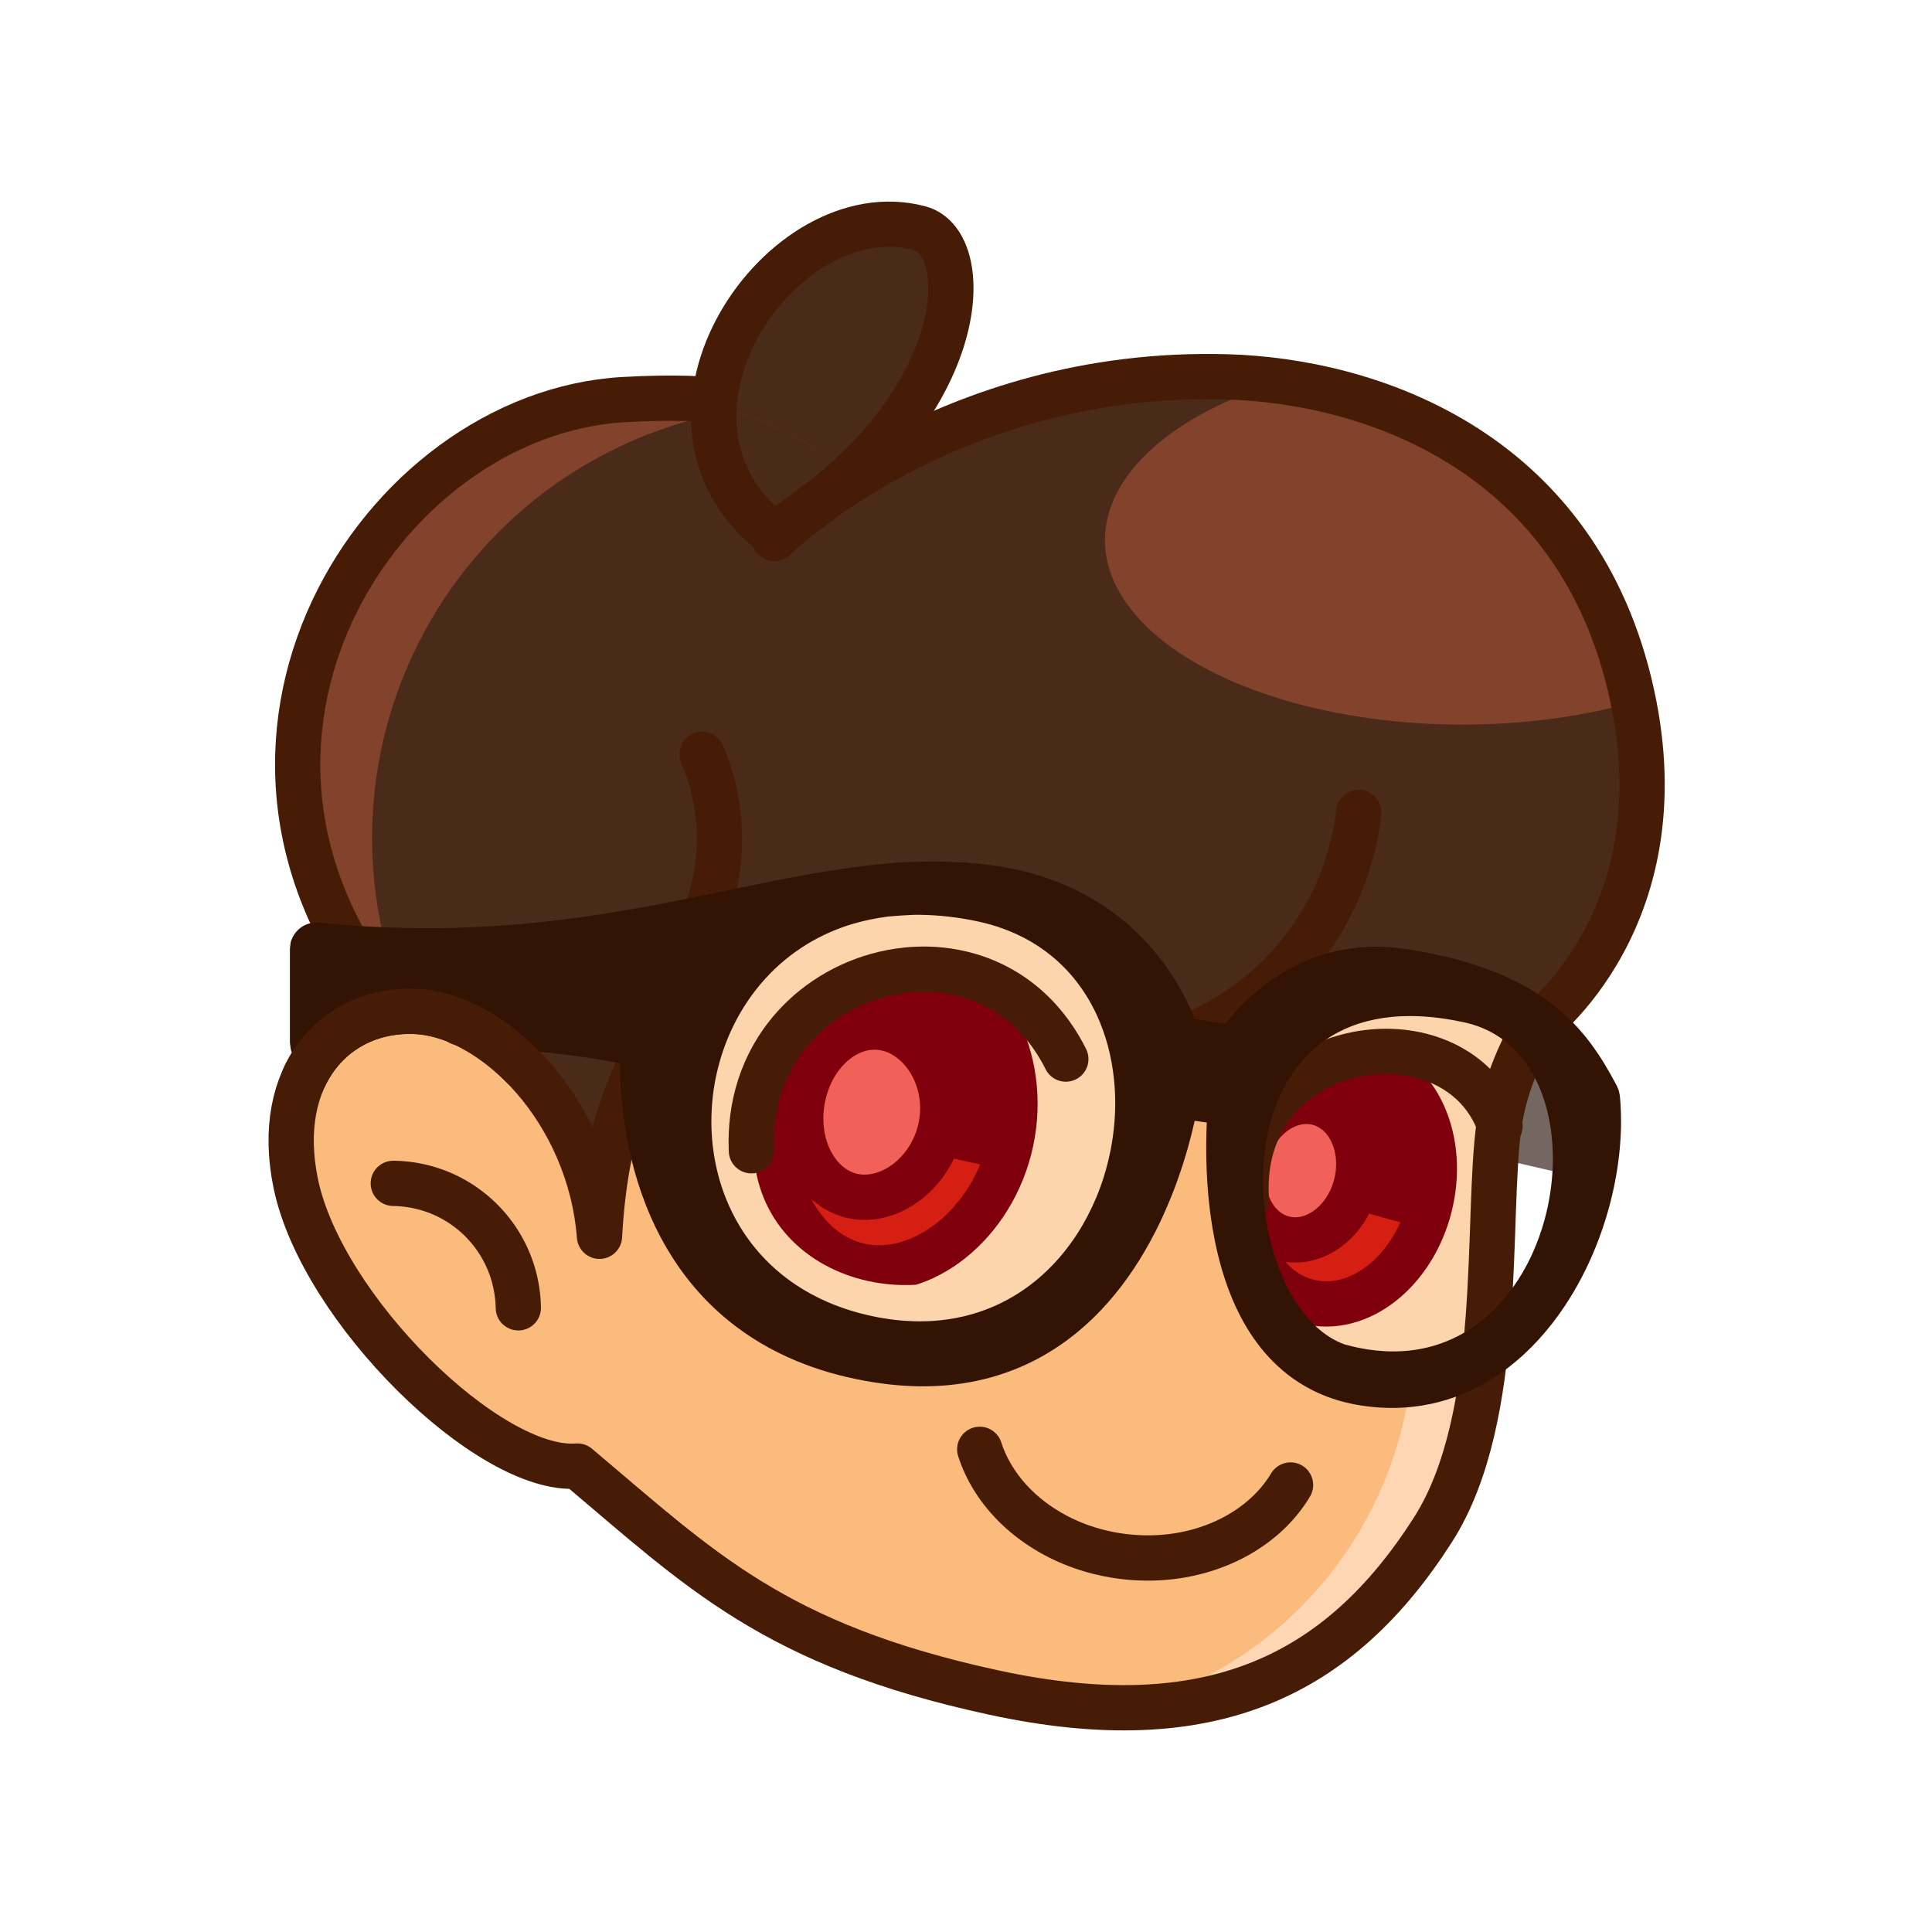 <?xml version="1.0" encoding="UTF-8" standalone="no"?><!DOCTYPE svg PUBLIC "-//W3C//DTD SVG 1.1//EN" "http://www.w3.org/Graphics/SVG/1.1/DTD/svg11.dtd"><svg width="100%" height="100%" viewBox="0 0 1024 1024" version="1.1" xmlns="http://www.w3.org/2000/svg" xmlns:xlink="http://www.w3.org/1999/xlink" xml:space="preserve" style="fill-rule:evenodd;clip-rule:evenodd;stroke-linecap:round;stroke-linejoin:round;stroke-miterlimit:1.5;"><rect x="-289.728" y="-14.094" width="1504.34" height="1131.88" style="fill:#fff;"/><circle cx="512" cy="512" r="512" style="fill:#fff;"/><g><path d="M803.783,536.083c8.324,14.317 -25.607,178.992 -14.219,178.64c0,0 -10.148,64.925 -30.081,96.102c-49.359,77.203 -117.553,111.188 -232.716,86.262c-116.546,-25.225 -155.456,-65.124 -220.743,-120.055c-46.608,3.804 -135.615,-83.25 -149.292,-149.851c-11.86,-57.754 21.666,-93.055 63.652,-91.098c41.986,1.958 92.22,53.042 97.363,119.172c-0.062,-43.474 25.106,-75.854 37.449,-119.172c21.805,-76.527 335.05,-195.285 448.587,0Z" style="fill:#fdd7b3;"/><clipPath id="_clip1"><path d="M803.783,536.083c8.324,14.317 -25.607,178.992 -14.219,178.64c0,0 -10.148,64.925 -30.081,96.102c-49.359,77.203 -117.553,111.188 -232.716,86.262c-116.546,-25.225 -155.456,-65.124 -220.743,-120.055c-46.608,3.804 -135.615,-83.25 -149.292,-149.851c-11.86,-57.754 21.666,-93.055 63.652,-91.098c41.986,1.958 92.22,53.042 97.363,119.172c-0.062,-43.474 25.106,-75.854 37.449,-119.172c21.805,-76.527 335.05,-195.285 448.587,0Z"/></clipPath><g clip-path="url(#_clip1)"><circle cx="544.49" cy="707.345" r="204.621" style="fill:#fbbb7c;"/><circle cx="679.146" cy="546.964" r="204.621" style="fill:#fbbb7c;"/><circle cx="346.046" cy="614.773" r="239.583" style="fill:#fbbb7c;"/></g><path d="M409.686,283.051c-77.981,-61.242 4.885,-181.624 77.76,-162.083c30.199,8.098 26.951,97.615 -77.76,162.083Z" style="fill:#4a2a19;"/><path d="M320.8,212.672c42.425,-5.189 85.251,2.58 132.518,40.45c0,0 47.553,-57.533 196.826,-53.383c74.305,2.066 182.749,37.56 213.292,161.807c30.542,124.247 -52.827,182.895 -52.827,182.895c-89.612,-43.811 -108.989,-12.5 -200.85,0c-56.998,-106.893 -177.66,-64.424 -233.687,-37.738c-39.149,46.72 -50.388,97.402 -58.325,148.552c-16.195,-60.033 -50.823,-108.223 -97.685,-148.552l-11.163,29.791c-116.973,-138.187 -13.33,-308.505 111.901,-323.822Z" style="fill:#82422c;"/><clipPath id="_clip2"><path d="M320.8,212.672c42.425,-5.189 85.251,2.58 132.518,40.45c0,0 47.553,-57.533 196.826,-53.383c74.305,2.066 182.749,37.56 213.292,161.807c30.542,124.247 -52.827,182.895 -52.827,182.895c-89.612,-43.811 -108.989,-12.5 -200.85,0c-56.998,-106.893 -177.66,-64.424 -233.687,-37.738c-39.149,46.72 -50.388,97.402 -58.325,148.552c-16.195,-60.033 -50.823,-108.223 -97.685,-148.552l-11.163,29.791c-116.973,-138.187 -13.33,-308.505 111.901,-323.822Z"/></clipPath><g clip-path="url(#_clip2)"><circle cx="426.83" cy="444.159" r="229.6" style="fill:#4a2a19;"/><circle cx="723.876" cy="416.757" r="337.016" style="fill:#4a2a19;"/><ellipse cx="775.191" cy="286.325" rx="189.563" ry="97.742" style="fill:#82422c;"/></g><path d="M409.686,283.051c-77.981,-61.242 4.885,-181.624 77.76,-162.083c30.199,8.098 26.951,97.615 -77.76,162.083Z" style="fill:none;stroke:#471c06;stroke-width:24px;"/><path d="M208.899,536.494c-119.998,-141.761 -7.821,-317.337 121.659,-324.697c29.47,-1.675 44.789,0 44.789,0" style="fill:none;stroke:#471c06;stroke-width:24px;"/><path d="M514.673,476.676c46.523,8.542 83.496,33.071 101.023,90.157c-16.595,92.496 -52.804,148.889 -120.622,147.095c-72.437,-0.475 -138.153,-10.879 -133.298,-125.533l21.621,-85.096l131.276,-26.623Z" style="fill:#fff;fill-opacity:0.375;"/><path d="M817.068,552.393c-26.526,45.211 -22.603,61.718 -22.603,61.718l43.207,9.996c0.428,-41.87 -2.752,-69.598 -20.604,-71.714Z" style="fill:#200c03;"/><path d="M721.242,418.624c0.652,0.078 0.819,0.082 1.461,0.22c0.964,0.206 1.902,0.532 2.787,0.967c1.105,0.545 2.125,1.26 3.014,2.114c1.067,1.025 1.94,2.247 2.564,3.588c0.625,1.34 0.998,2.795 1.096,4.271c0.032,0.492 0.034,0.986 0.006,1.478c-0.026,0.455 -0.084,0.904 -0.138,1.356c-0.054,0.438 -0.105,0.85 -0.162,1.288c-0.25,1.927 -0.535,3.849 -0.856,5.766c-1.135,6.773 -2.713,13.472 -4.719,20.041c-2.863,9.377 -6.599,18.486 -11.139,27.177c-4.532,8.676 -9.866,16.933 -15.913,24.632c-5.681,7.233 -11.992,13.971 -18.842,20.111c-6.771,6.069 -14.067,11.55 -21.784,16.36c-5.415,3.375 -11.036,6.42 -16.822,9.112c-0.805,0.375 -1.614,0.743 -2.426,1.105c-0.204,0.09 -0.407,0.18 -0.611,0.27c-0.42,0.184 -0.844,0.375 -1.275,0.533c-0.231,0.084 -0.465,0.162 -0.701,0.232c-1.892,0.563 -3.916,0.649 -5.849,0.25c-1.449,-0.299 -2.839,-0.868 -4.081,-1.67c-1.036,-0.669 -1.966,-1.497 -2.75,-2.448c-0.941,-1.141 -1.668,-2.456 -2.133,-3.86c-0.543,-1.638 -0.726,-3.391 -0.535,-5.106c0.137,-1.225 0.464,-2.427 0.965,-3.553c0.905,-2.029 2.376,-3.789 4.214,-5.038c0.407,-0.277 0.832,-0.529 1.27,-0.754c0.435,-0.223 0.772,-0.361 1.211,-0.554c0.172,-0.076 0.345,-0.153 0.517,-0.229c0.344,-0.154 0.688,-0.309 1.032,-0.465c1.196,-0.547 2.386,-1.107 3.567,-1.687c2.512,-1.235 4.986,-2.549 7.416,-3.939c6.71,-3.84 13.085,-8.267 19.028,-13.211c8.654,-7.2 16.389,-15.494 22.981,-24.618c6.986,-9.67 12.686,-20.266 16.899,-31.428c2.63,-6.967 4.682,-14.151 6.122,-21.457c0.459,-2.33 0.857,-4.673 1.191,-7.025c0.156,-1.097 0.296,-2.195 0.427,-3.296l0.11,-0.73c0.138,-0.642 0.158,-0.807 0.354,-1.435c0.221,-0.705 0.507,-1.39 0.854,-2.043c0.694,-1.306 1.63,-2.481 2.749,-3.448c1.306,-1.13 2.854,-1.97 4.512,-2.45c0.71,-0.206 1.439,-0.345 2.175,-0.417c0.654,-0.064 0.82,-0.049 1.477,-0.052c0.246,0.014 0.491,0.028 0.737,0.042Z" style="fill:#471c06;fill-rule:nonzero;"/><path d="M373.047,387.773c0.241,0.026 0.482,0.045 0.721,0.078c0.718,0.1 1.427,0.265 2.116,0.492c1.377,0.455 2.669,1.162 3.795,2.076c0.939,0.761 1.761,1.665 2.43,2.671c0.268,0.403 0.511,0.821 0.729,1.253c0.257,0.512 0.474,1.045 0.697,1.573c0.396,0.939 0.781,1.882 1.155,2.83c2.655,6.748 4.716,13.729 6.155,20.836c1.428,7.055 2.244,14.233 2.438,21.428c0.199,7.356 -0.252,14.728 -1.348,22.005c-1.026,6.816 -2.618,13.548 -4.757,20.101c-2.006,6.141 -4.492,12.126 -7.431,17.879c-2.119,4.147 -4.473,8.174 -7.046,12.056c-0.77,1.161 -1.56,2.31 -2.369,3.445c-0.304,0.427 -0.611,0.852 -0.921,1.275c-0.098,0.135 -0.195,0.27 -0.296,0.403c-0.344,0.451 -0.538,0.7 -0.927,1.113c-0.994,1.057 -2.18,1.93 -3.484,2.565c-1.087,0.53 -2.253,0.893 -3.447,1.076c-1.434,0.218 -2.906,0.174 -4.325,-0.13c-1.655,-0.355 -3.23,-1.063 -4.594,-2.066c-0.973,-0.716 -1.837,-1.579 -2.554,-2.552c-0.86,-1.168 -1.505,-2.492 -1.895,-3.889c-0.39,-1.398 -0.523,-2.864 -0.393,-4.309c0.131,-1.444 0.526,-2.863 1.161,-4.167c0.211,-0.435 0.449,-0.856 0.711,-1.263c0.251,-0.387 0.421,-0.607 0.678,-0.958c0.166,-0.227 0.331,-0.456 0.496,-0.684c0.246,-0.344 0.491,-0.688 0.734,-1.034c0.561,-0.805 1.114,-1.617 1.653,-2.437c1.071,-1.631 2.095,-3.293 3.068,-4.984c2.951,-5.125 5.443,-10.513 7.438,-16.079c2.885,-8.047 4.731,-16.462 5.492,-24.976c0.77,-8.616 0.431,-17.33 -1.012,-25.86c-0.882,-5.221 -2.177,-10.372 -3.872,-15.389c-0.568,-1.682 -1.181,-3.348 -1.837,-4.997c-0.358,-0.899 -0.731,-1.791 -1.113,-2.679l-0.266,-0.674c-0.199,-0.613 -0.264,-0.762 -0.407,-1.391c-0.269,-1.178 -0.359,-2.396 -0.266,-3.601c0.132,-1.688 0.624,-3.343 1.436,-4.829c0.696,-1.273 1.623,-2.416 2.725,-3.359c0.919,-0.786 1.956,-1.432 3.066,-1.909c1.11,-0.477 2.292,-0.785 3.495,-0.91c0.641,-0.067 0.803,-0.054 1.447,-0.063c0.242,0.012 0.483,0.023 0.724,0.034Z" style="fill:#471c06;fill-rule:nonzero;"/><path d="M675.395,552.485c20.135,-21.516 45.215,-34.946 82.306,-28.733c55.074,-17.647 156.664,111.924 28.862,197.978c-92.86,18.792 -127.106,-21.19 -128.089,-94.526c-9.267,-27.378 -3.168,-52.208 16.921,-74.719Z" style="fill:#fff;fill-opacity:0.375;"/><path d="M651.097,648.093c-8.381,-75.902 45.662,-105.424 94.067,-89.482c48.406,15.943 60.894,64.531 35.461,110.911c-32.716,59.661 -122.159,45.305 -129.528,-21.429Z" style="fill:none;"/><clipPath id="_clip3"><path d="M651.097,648.093c-8.381,-75.902 45.662,-105.424 94.067,-89.482c48.406,15.943 60.894,64.531 35.461,110.911c-32.716,59.661 -122.159,45.305 -129.528,-21.429Z"/></clipPath><g clip-path="url(#_clip3)"><path d="M725.009,564.497c26.79,6.77 41.439,40.366 32.692,74.975c-8.747,34.609 -37.598,57.21 -64.388,50.44c-26.79,-6.771 -41.439,-40.366 -32.692,-74.976c8.747,-34.609 37.599,-57.21 64.388,-50.439Z" style="fill:#d51f12;"/><clipPath id="_clip4"><path d="M725.009,564.497c26.79,6.77 41.439,40.366 32.692,74.975c-8.747,34.609 -37.598,57.21 -64.388,50.44c-26.79,-6.771 -41.439,-40.366 -32.692,-74.976c8.747,-34.609 37.599,-57.21 64.388,-50.439Z"/></clipPath><g clip-path="url(#_clip4)"><path d="M806.044,548.032l-129.228,-36.032l-30.434,109.154l129.228,36.031l30.434,-109.153Z" style="fill:#7f000c;"/></g><path d="M725.009,564.497c26.79,6.77 41.439,40.366 32.692,74.975c-8.747,34.609 -37.598,57.21 -64.388,50.44c-26.79,-6.771 -41.439,-40.366 -32.692,-74.976c8.747,-34.609 37.599,-57.21 64.388,-50.439Z" style="fill:none;stroke:#7f000c;stroke-width:24px;"/><path d="M698.551,584.52c16.187,4.091 25.258,23.521 20.243,43.362c-5.014,19.841 -22.227,32.628 -38.414,28.537c-16.188,-4.091 -25.259,-23.521 -20.244,-43.362c5.014,-19.841 22.227,-32.628 38.415,-28.537Z" style="fill:#f1615a;stroke:#7f000c;stroke-width:24px;"/></g><path d="M813.276,544.441c0,0 80.702,-58.648 50.16,-182.895c-30.543,-124.247 -138.987,-159.741 -213.292,-161.807c-149.273,-4.15 -239.74,85.693 -239.74,85.693" style="fill:none;stroke:#471c06;stroke-width:24px;"/><path d="M399.892,615.758c-10.027,-83.993 54.631,-116.662 112.545,-99.02c57.913,17.641 72.855,71.409 42.426,122.734c-39.143,66.021 -146.154,50.135 -154.971,-23.714Z" style="fill:none;"/><clipPath id="_clip5"><path d="M399.892,615.758c-10.027,-83.993 54.631,-116.662 112.545,-99.02c57.913,17.641 72.855,71.409 42.426,122.734c-39.143,66.021 -146.154,50.135 -154.971,-23.714Z"/></clipPath><g clip-path="url(#_clip5)"><path d="M485.152,509.384c33.556,5.61 58.964,46.706 51.49,91.409c-7.474,44.704 -45.017,76.196 -78.573,70.586c-33.556,-5.61 -54.732,-46.459 -47.258,-91.162c7.473,-44.704 40.785,-76.443 74.341,-70.833Z" style="fill:#d51f12;"/><clipPath id="_clip6"><path d="M485.152,509.384c33.556,5.61 58.964,46.706 51.49,91.409c-7.474,44.704 -45.017,76.196 -78.573,70.586c-33.556,-5.61 -54.732,-46.459 -47.258,-91.162c7.473,-44.704 40.785,-76.443 74.341,-70.833Z"/></clipPath><g clip-path="url(#_clip6)"><path d="M589.139,516.736l-179.084,-40.327l-24.894,110.549l179.083,40.327l24.895,-110.549Z" style="fill:#7f000c;"/></g><path d="M485.152,509.384c33.556,5.61 58.964,46.706 51.49,91.409c-7.474,44.704 -45.017,76.196 -78.573,70.586c-33.556,-5.61 -54.732,-46.459 -47.258,-91.162c7.473,-44.704 40.785,-76.443 74.341,-70.833Z" style="fill:none;stroke:#7f000c;stroke-width:24px;"/><path d="M468.33,544.765c19.688,3.292 34.803,26.155 30.678,50.827c-4.124,24.671 -25.937,41.869 -45.625,38.578c-19.687,-3.292 -32.322,-25.994 -28.197,-50.666c4.125,-24.672 23.457,-42.03 43.144,-38.739Z" style="fill:#f1615a;stroke:#7f000c;stroke-width:24px;"/></g><path d="M490.202,501.686c1.015,0.008 2.029,0.027 3.043,0.063c2.031,0.073 4.06,0.208 6.082,0.405c6.276,0.613 12.494,1.831 18.53,3.662c7.668,2.325 15.032,5.64 21.842,9.864c6.329,3.926 12.168,8.628 17.38,13.948c4.571,4.666 8.656,9.799 12.23,15.265c1.541,2.357 2.988,4.776 4.341,7.245c0.643,1.173 1.262,2.358 1.865,3.552l0.132,0.264c0.323,0.708 0.424,0.878 0.668,1.619c0.642,1.945 0.774,4.047 0.381,6.058c-0.28,1.435 -0.824,2.816 -1.599,4.056c-0.774,1.24 -1.776,2.335 -2.942,3.216c-0.933,0.705 -1.968,1.273 -3.065,1.679c-1.096,0.407 -2.251,0.652 -3.418,0.725c-1.459,0.092 -2.933,-0.086 -4.328,-0.521c-1.116,-0.348 -2.18,-0.861 -3.149,-1.516c-1.211,-0.819 -2.268,-1.86 -3.107,-3.057c-0.167,-0.24 -0.326,-0.485 -0.476,-0.736c-0.259,-0.435 -0.351,-0.631 -0.539,-1.005c-0.147,-0.292 -0.296,-0.584 -0.446,-0.875c-0.186,-0.36 -0.375,-0.718 -0.565,-1.076c-1.83,-3.417 -3.873,-6.717 -6.158,-9.85c-3.419,-4.687 -7.367,-8.992 -11.8,-12.738c-4.422,-3.737 -9.316,-6.908 -14.541,-9.403c-3.929,-1.877 -8.039,-3.372 -12.251,-4.476c-3.463,-0.907 -6.994,-1.55 -10.552,-1.934c-1.915,-0.207 -3.837,-0.34 -5.761,-0.399c-15.275,-0.471 -30.614,3.649 -43.735,11.448c-7.628,4.534 -14.511,10.322 -20.21,17.128c-4.089,4.883 -7.558,10.279 -10.293,16.032c-2.51,5.282 -4.397,10.854 -5.651,16.566c-1.056,4.808 -1.666,9.71 -1.867,14.628c-0.074,1.792 -0.093,3.586 -0.062,5.38c0.015,0.846 0.044,1.692 0.079,2.537l0.004,0.877c-0.02,0.291 -0.029,0.584 -0.06,0.874c-0.061,0.582 -0.165,1.158 -0.31,1.725c-0.509,1.984 -1.531,3.826 -2.946,5.307c-0.807,0.846 -1.738,1.572 -2.755,2.149c-1.017,0.577 -2.118,1.004 -3.258,1.264c-1.426,0.325 -2.908,0.386 -4.356,0.18c-1.157,-0.165 -2.29,-0.5 -3.351,-0.991c-1.061,-0.491 -2.049,-1.138 -2.923,-1.914c-1.094,-0.971 -2.006,-2.141 -2.681,-3.438c-0.674,-1.297 -1.109,-2.716 -1.276,-4.168c-0.058,-0.508 -0.073,-0.968 -0.092,-1.472c-0.025,-0.627 -0.044,-1.254 -0.058,-1.882c-0.057,-2.47 -0.037,-4.943 0.065,-7.412c0.259,-6.317 1.049,-12.615 2.405,-18.792c1.409,-6.417 3.43,-12.699 6.053,-18.723c3.227,-7.415 7.365,-14.429 12.291,-20.843c3.3,-4.296 6.95,-8.322 10.896,-12.034c4.014,-3.775 8.334,-7.224 12.898,-10.312c9.293,-6.286 19.592,-11.072 30.381,-14.144c6.01,-1.712 12.172,-2.892 18.391,-3.508c2.016,-0.199 4.038,-0.339 6.063,-0.419c1.013,-0.04 2.026,-0.063 3.04,-0.075c0.507,-0.003 1.014,-0.004 1.521,-0.003Z" style="fill:#471c06;fill-rule:nonzero;"/><path d="M735.248,545.262c1.867,0.017 3.733,0.082 5.596,0.21c4.143,0.287 8.267,0.863 12.326,1.741c4.896,1.059 9.698,2.559 14.31,4.513c5.178,2.193 10.115,4.961 14.653,8.284c2.718,1.99 5.292,4.178 7.69,6.547c3.093,3.056 5.889,6.412 8.336,10.007c2.901,4.261 5.308,8.853 7.198,13.648c0.236,0.599 0.464,1.202 0.685,1.807c0.197,0.543 0.399,1.087 0.554,1.644c0.072,0.257 0.136,0.517 0.19,0.779c0.382,1.834 0.328,3.752 -0.158,5.561c-0.347,1.292 -0.911,2.523 -1.663,3.629c-0.601,0.885 -1.32,1.689 -2.134,2.383c-1.425,1.217 -3.133,2.091 -4.953,2.534c-1.56,0.38 -3.193,0.443 -4.777,0.183c-1.32,-0.216 -2.602,-0.654 -3.778,-1.29c-1.884,-1.021 -3.478,-2.548 -4.579,-4.386c-0.275,-0.459 -0.519,-0.936 -0.73,-1.427c-0.197,-0.459 -0.356,-0.932 -0.525,-1.402c-0.075,-0.204 -0.151,-0.407 -0.227,-0.611c-0.529,-1.381 -1.11,-2.741 -1.762,-4.069c-1.231,-2.512 -2.693,-4.911 -4.375,-7.146c-1.672,-2.223 -3.559,-4.282 -5.625,-6.144c-1.273,-1.149 -2.614,-2.223 -4.01,-3.219c-1.015,-0.723 -2.059,-1.406 -3.128,-2.047c-6.968,-4.178 -14.928,-6.555 -22.986,-7.387c-1.248,-0.129 -2.501,-0.222 -3.755,-0.278c-1.689,-0.075 -3.38,-0.086 -5.07,-0.032c-2.131,0.066 -4.26,0.235 -6.375,0.501c-2.663,0.335 -5.306,0.827 -7.911,1.47c-3.338,0.825 -6.615,1.901 -9.789,3.225c-4.332,1.807 -8.474,4.077 -12.3,6.8c-3.106,2.21 -6.002,4.719 -8.611,7.5c-2.563,2.73 -4.846,5.721 -6.795,8.918c-1.498,2.457 -2.797,5.034 -3.888,7.696c-1.108,2.703 -2.001,5.492 -2.685,8.33c-1.119,4.639 -1.68,9.403 -1.777,14.172c-0.034,1.701 -0.009,3.404 0.069,5.104c0.034,0.745 0.081,1.489 0.133,2.234l0.03,0.801c-0.008,0.267 -0.007,0.535 -0.024,0.802c-0.034,0.534 -0.104,1.065 -0.209,1.589c-0.367,1.838 -1.169,3.58 -2.325,5.055c-0.66,0.841 -1.433,1.594 -2.292,2.231c-0.859,0.638 -1.803,1.159 -2.8,1.547c-1.496,0.582 -3.107,0.859 -4.711,0.811c-1.605,-0.049 -3.196,-0.422 -4.654,-1.093c-1.215,-0.559 -2.334,-1.322 -3.299,-2.248c-1.157,-1.112 -2.087,-2.457 -2.718,-3.932c-0.421,-0.984 -0.71,-2.023 -0.856,-3.083c-0.063,-0.459 -0.09,-0.88 -0.121,-1.338c-0.025,-0.38 -0.049,-0.757 -0.071,-1.138c-0.074,-1.315 -0.125,-2.631 -0.149,-3.948c-0.133,-7.114 0.487,-14.248 1.989,-21.206c0.81,-3.754 1.875,-7.452 3.2,-11.056c1.277,-3.476 2.797,-6.864 4.549,-10.127c2.43,-4.526 5.309,-8.809 8.58,-12.771c2.51,-3.04 5.248,-5.89 8.179,-8.526c5.736,-5.16 12.203,-9.489 19.117,-12.908c6.147,-3.039 12.645,-5.363 19.317,-6.945c4.643,-1.101 9.371,-1.844 14.129,-2.218c2.154,-0.17 4.312,-0.258 6.472,-0.28c0.431,-0.002 0.862,-0.003 1.293,-0.001Z" style="fill:#471c06;fill-rule:nonzero;"/><path d="M813.285,544.424c-8.402,14.834 -15.971,32.553 -18.677,51.272c-7.211,49.887 3.233,155.134 -35.125,215.129c-49.359,77.203 -117.553,111.188 -232.716,86.262c-116.546,-25.225 -155.456,-65.124 -220.743,-120.055c-46.608,3.804 -135.615,-83.25 -149.292,-149.851c-11.86,-57.754 21.666,-93.055 63.652,-91.098c41.986,1.958 92.22,53.042 97.363,119.172c2.88,-52.923 16.399,-101.517 58.102,-138.641" style="fill:none;stroke:#471c06;stroke-width:24px;"/><path d="M483.251,456.893c0.965,-0.041 1.932,-0.076 2.898,-0.107c2.22,-0.07 4.44,-0.111 6.661,-0.129c0.81,-0.005 1.619,-0.007 2.428,-0.006c2.636,0.009 5.273,0.052 7.908,0.14c4.905,0.165 9.806,0.478 14.692,0.948c4.883,0.47 9.755,1.083 14.588,1.931c6.888,1.207 13.698,2.87 20.35,5.032c5.81,1.888 11.499,4.156 17.001,6.813c6.026,2.909 11.827,6.283 17.323,10.1c6.724,4.669 12.987,9.998 18.679,15.881c6.554,6.776 12.351,14.279 17.286,22.309c3.864,6.287 7.205,12.897 9.927,19.756l0.121,0.309l0.062,0.158l16.224,2.64c0.277,-0.355 0.558,-0.708 0.839,-1.061c0.264,-0.329 0.531,-0.658 0.798,-0.985c0.945,-1.149 1.909,-2.282 2.896,-3.394c3.829,-4.316 7.978,-8.349 12.41,-12.042c5.024,-4.187 10.418,-7.936 16.125,-11.132c5.282,-2.957 10.832,-5.437 16.571,-7.365c5.598,-1.881 11.372,-3.232 17.223,-4.031c5.807,-0.793 11.685,-1.041 17.54,-0.775c2.113,0.096 4.224,0.258 6.328,0.484c1.034,0.111 2.067,0.239 3.099,0.378c0.589,0.087 1.178,0.175 1.768,0.263c3.818,0.585 7.626,1.232 11.418,1.967c3.308,0.642 6.603,1.348 9.881,2.126c2.394,0.569 4.778,1.176 7.151,1.826c1.824,0.5 3.641,1.025 5.45,1.577c11.31,3.454 22.339,7.983 32.511,14.047c1.73,1.031 3.434,2.106 5.108,3.226c2.192,1.465 4.332,3.007 6.413,4.626c3.525,2.741 6.878,5.703 10.03,8.867c2.724,2.734 5.297,5.619 7.715,8.627c2.274,2.83 4.411,5.769 6.426,8.788c2.195,3.288 4.244,6.671 6.192,10.11c1.267,2.236 2.489,4.496 3.693,6.766l1.039,2.531c0.175,0.895 0.362,1.788 0.527,2.685c0.024,0.133 0.026,0.27 0.039,0.405c0.027,0.287 0.053,0.574 0.078,0.862c0.089,1.009 0.166,2.019 0.232,3.03c0.199,3.074 0.294,6.155 0.293,9.235c-0.002,9.583 -0.913,19.16 -2.559,28.598c-1.109,6.357 -2.555,12.655 -4.315,18.863c-1.789,6.308 -3.904,12.523 -6.338,18.611c-4.484,11.215 -10.053,22.016 -16.765,32.063c-8.099,12.125 -17.91,23.191 -29.465,32.126c-1.649,1.275 -3.332,2.505 -5.048,3.687c-4.914,3.385 -10.103,6.373 -15.518,8.881c-5.361,2.483 -10.941,4.493 -16.661,5.977c-5.732,1.487 -11.599,2.444 -17.506,2.866c-5.998,0.43 -12.032,0.309 -18.013,-0.315c-2.008,-0.209 -4.009,-0.474 -6.002,-0.794c-1.682,-0.269 -3.358,-0.574 -5.024,-0.929c-3.291,-0.7 -6.547,-1.58 -9.733,-2.661c-3.568,-1.211 -7.054,-2.652 -10.424,-4.339c-4.774,-2.391 -9.305,-5.263 -13.507,-8.558c-3.535,-2.771 -6.837,-5.837 -9.882,-9.139c-2.979,-3.229 -5.713,-6.681 -8.205,-10.298c-4.523,-6.566 -8.247,-13.662 -11.304,-21.02c-2.634,-6.339 -4.779,-12.875 -6.532,-19.51c-1.996,-7.554 -3.486,-15.238 -4.58,-22.973c-1.137,-8.032 -1.849,-16.124 -2.212,-24.227c-0.388,-8.68 -0.375,-17.376 0.011,-26.055l0.009,-0.197l-6.419,-0.916c-0.122,0.547 -0.245,1.094 -0.37,1.64c-0.44,1.911 -0.898,3.817 -1.38,5.718c-1.416,5.585 -3.014,11.125 -4.792,16.607c-1.663,5.124 -3.483,10.198 -5.467,15.206c-1.479,3.735 -3.051,7.433 -4.719,11.088c-1.236,2.707 -2.524,5.389 -3.868,8.044c-0.974,1.924 -1.977,3.834 -3.01,5.727c-7.137,13.078 -15.721,25.42 -25.984,36.245c-1.658,1.748 -3.359,3.457 -5.103,5.12c-2.211,2.109 -4.491,4.147 -6.838,6.104c-3.03,2.526 -6.171,4.918 -9.417,7.159c-4.303,2.97 -8.79,5.673 -13.433,8.077c-4.916,2.546 -10.006,4.756 -15.223,6.61c-5.127,1.822 -10.375,3.3 -15.695,4.436c-5.116,1.092 -10.297,1.869 -15.505,2.349c-8.874,0.818 -17.818,0.773 -26.694,0.017c-5.929,-0.506 -11.827,-1.332 -17.679,-2.411c-12.322,-2.27 -24.45,-5.696 -36.024,-10.516c-6.498,-2.707 -12.815,-5.85 -18.87,-9.441c-6.056,-3.592 -11.847,-7.63 -17.296,-12.09c-6.334,-5.184 -12.199,-10.935 -17.517,-17.156c-2.989,-3.497 -5.805,-7.14 -8.443,-10.908c-2.004,-2.862 -3.905,-5.797 -5.703,-8.793c-1.366,-2.278 -2.673,-4.592 -3.921,-6.937c-8.124,-15.266 -13.71,-31.809 -17.185,-48.728c-0.549,-2.673 -1.045,-5.356 -1.491,-8.048c-0.643,-3.89 -1.18,-7.797 -1.613,-11.715c-0.877,-7.936 -1.333,-15.919 -1.339,-23.903c-0.69,-0.14 -1.381,-0.276 -2.073,-0.411c-7.095,-1.369 -14.237,-2.485 -21.398,-3.451c-6.891,-0.929 -13.8,-1.718 -20.719,-2.41c-7.94,-0.793 -15.892,-1.457 -23.851,-2.012c-2.914,-0.203 -5.829,-0.391 -8.745,-0.562c-2.516,-0.148 -5.033,-0.284 -7.551,-0.397l-0.165,-0.007c-1.081,-0.175 -2.189,-0.225 -3.242,-0.526c-1.053,-0.3 -2.077,-0.728 -3.031,-1.266c-1.92,-1.083 -3.558,-2.604 -4.78,-4.44c-0.606,-0.912 -0.99,-1.953 -1.486,-2.929c-0.024,-0.065 -0.048,-0.13 -0.077,-0.193c-0.167,-0.354 -0.41,-0.673 -0.666,-0.968c-0.415,-0.478 -0.889,-0.904 -1.385,-1.296c-0.893,-0.705 -1.868,-1.304 -2.875,-1.83c-1.284,-0.671 -2.628,-1.226 -3.999,-1.693c-0.919,-0.312 -1.851,-0.585 -2.792,-0.821c-1.183,-0.297 -2.381,-0.537 -3.586,-0.725c-1.847,-0.287 -3.712,-0.451 -5.58,-0.495c-1.4,-0.033 -2.801,0.002 -4.197,0.107c-1.039,0.078 -2.076,0.195 -3.106,0.353c-0.821,0.125 -1.639,0.277 -2.45,0.457c-0.609,0.134 -1.215,0.285 -1.817,0.451c-4.056,1.122 -7.963,2.999 -11.101,5.839c-0.576,0.522 -1.125,1.074 -1.641,1.655c-0.804,0.905 -1.53,1.88 -2.168,2.909c-0.872,1.406 -1.578,2.91 -2.133,4.468c-0.302,0.847 -0.555,1.708 -0.776,2.579l-1.362,3.41c-1.934,2.581 -2.24,3.519 -5.091,5.203c-1.054,0.622 -2.2,1.109 -3.379,1.435c-1.18,0.327 -2.413,0.499 -3.637,0.508c-1.223,0.009 -2.459,-0.145 -3.643,-0.455c-2.388,-0.625 -4.569,-1.87 -6.322,-3.609c-0.868,-0.863 -1.629,-1.848 -2.243,-2.906c-1.663,-2.864 -1.47,-3.832 -1.893,-7.03l0,-49.539c0.35,-2.914 0.187,-3.77 1.566,-6.434c0.511,-0.987 1.145,-1.92 1.875,-2.758c1.47,-1.689 3.324,-3 5.406,-3.825c1.033,-0.409 2.123,-0.696 3.224,-0.849c1.843,-0.256 2.756,-0.12 4.298,0.034c0.633,0.064 1.266,0.125 1.899,0.187c0.945,0.091 1.891,0.18 2.836,0.268c2.495,0.227 4.991,0.443 7.488,0.64c4.579,0.362 9.163,0.669 13.75,0.92c11.91,0.653 23.841,0.93 35.769,0.819c10.336,-0.096 20.67,-0.482 30.985,-1.15c10.234,-0.662 20.449,-1.603 30.635,-2.792c8.71,-1.018 17.398,-2.218 26.062,-3.569c7.849,-1.224 15.678,-2.572 23.491,-4.011c7.537,-1.389 15.059,-2.862 22.571,-4.38c9.382,-1.896 18.75,-3.86 28.122,-5.802c2.499,-0.516 4.998,-1.03 7.497,-1.542c12.215,-2.492 24.452,-4.893 36.759,-6.894c10.031,-1.632 20.111,-2.998 30.234,-3.913c0.528,-0.062 1.055,-0.121 1.583,-0.177c3.179,-0.337 6.37,-0.573 9.564,-0.712c1.325,-0.057 2.65,-0.097 3.976,-0.121Zm263.811,81.634c-3.225,0.013 -6.448,0.161 -9.657,0.481c-5.739,0.573 -11.431,1.684 -16.926,3.446c-5.387,1.727 -10.574,4.082 -15.378,7.072c-3.269,2.035 -6.356,4.359 -9.217,6.936c-1.955,1.761 -3.804,3.639 -5.539,5.617c-1.243,1.417 -2.427,2.884 -3.552,4.396c-3.347,4.498 -6.16,9.382 -8.47,14.488c-2.29,5.06 -4.087,10.338 -5.452,15.72c-0.42,1.656 -0.799,3.322 -1.139,4.996c-0.41,2.022 -0.763,4.056 -1.062,6.098c-0.376,2.569 -0.665,5.151 -0.873,7.739c-0.264,3.296 -0.395,6.602 -0.401,9.908c-0.008,4.354 0.202,8.707 0.62,13.04c0.53,5.485 1.393,10.939 2.593,16.317c0.879,3.935 1.938,7.83 3.188,11.663c1.012,3.1 2.148,6.16 3.42,9.162c1.047,2.471 2.185,4.904 3.423,7.285c0.987,1.899 2.038,3.765 3.158,5.59c0.855,1.394 1.75,2.763 2.688,4.103c0.748,1.07 1.524,2.121 2.329,3.15c0.7,0.896 1.422,1.775 2.166,2.634c0.639,0.738 1.295,1.462 1.967,2.169c3.982,4.189 8.592,7.839 13.801,10.381c1.24,0.605 2.512,1.142 3.809,1.615c0.446,0.124 0.894,0.246 1.341,0.367c3.553,0.941 7.148,1.719 10.78,2.286c6.031,0.941 12.158,1.311 18.256,0.974c6.115,-0.337 12.189,-1.39 18.042,-3.199c3.964,-1.226 7.82,-2.794 11.516,-4.679c2.629,-1.341 5.176,-2.842 7.628,-4.485c1.795,-1.204 3.539,-2.484 5.228,-3.832c1.148,-0.917 2.271,-1.866 3.368,-2.845c8.377,-7.471 15.178,-16.611 20.429,-26.507c0.835,-1.574 1.631,-3.168 2.39,-4.779c0.913,-1.942 1.772,-3.909 2.576,-5.899c1.143,-2.827 2.176,-5.698 3.1,-8.604c1.197,-3.764 2.213,-7.585 3.046,-11.445c1.053,-4.882 1.815,-9.828 2.275,-14.802c0.388,-4.199 0.56,-8.419 0.501,-12.636c-0.045,-3.274 -0.23,-6.546 -0.566,-9.803c-0.259,-2.523 -0.609,-5.036 -1.055,-7.531c-0.35,-1.962 -0.761,-3.914 -1.234,-5.85c-0.35,-1.431 -0.734,-2.854 -1.155,-4.266c-0.369,-1.239 -0.766,-2.471 -1.192,-3.693c-2.682,-7.689 -6.533,-15.023 -11.753,-21.3c-0.963,-1.157 -1.971,-2.277 -3.023,-3.354c-1.469,-1.503 -3.024,-2.923 -4.659,-4.244c-2.355,-1.904 -4.876,-3.602 -7.528,-5.066c-3.441,-1.898 -7.097,-3.396 -10.871,-4.49c-0.864,-0.251 -1.735,-0.48 -2.611,-0.689c-0.851,-0.203 -1.708,-0.386 -2.564,-0.566c-1.564,-0.329 -3.132,-0.636 -4.705,-0.918c-5.014,-0.9 -10.076,-1.555 -15.16,-1.893c-2.07,-0.138 -4.142,-0.219 -6.216,-0.249c-0.56,-0.007 -1.12,-0.009 -1.68,-0.009Zm-276.007,-52.775c-6.578,0.787 -13.092,2.117 -19.434,4.036c-8.336,2.522 -16.36,6.066 -23.801,10.595c-4.121,2.508 -8.059,5.313 -11.777,8.386c-3.73,3.084 -7.237,6.438 -10.492,10.021c-3.219,3.545 -6.19,7.313 -8.895,11.264c-1.615,2.359 -3.136,4.784 -4.559,7.264c-9.407,16.392 -14.527,35.169 -15.022,54.046c-0.292,11.138 1.029,22.327 4.03,33.061c1.019,3.645 2.231,7.236 3.636,10.75c2.08,5.2 4.583,10.232 7.493,15.018c3.861,6.35 8.441,12.26 13.636,17.576c4.788,4.898 10.093,9.285 15.784,13.096c5.353,3.585 11.042,6.658 16.949,9.225c7.638,3.318 15.631,5.787 23.775,7.512c8.22,1.74 16.61,2.724 25.017,2.735c5.089,0.007 10.179,-0.343 15.213,-1.083c5.318,-0.781 10.571,-1.997 15.683,-3.657c6.322,-2.053 12.42,-4.783 18.163,-8.13c5.79,-3.374 11.213,-7.368 16.185,-11.859c1.702,-1.537 3.351,-3.132 4.945,-4.779c10.069,-10.4 17.927,-22.843 23.484,-36.186c0.852,-2.047 1.651,-4.117 2.397,-6.205c0.959,-2.688 1.829,-5.408 2.609,-8.153c1.012,-3.558 1.873,-7.158 2.582,-10.789c0.949,-4.861 1.624,-9.775 2.017,-14.712c0.604,-7.593 0.541,-15.242 -0.246,-22.819c-1.232,-11.858 -4.248,-23.571 -9.299,-34.387c-0.723,-1.548 -1.488,-3.078 -2.294,-4.584c-0.993,-1.859 -2.05,-3.684 -3.17,-5.469c-1.44,-2.297 -2.984,-4.529 -4.63,-6.684c-2.269,-2.97 -4.73,-5.794 -7.369,-8.441c-4.088,-4.102 -8.602,-7.775 -13.445,-10.95c-4.732,-3.104 -9.771,-5.729 -15.007,-7.874c-4.298,-1.761 -8.727,-3.198 -13.23,-4.335c-1.986,-0.502 -3.986,-0.938 -5.994,-1.336c-1.507,-0.298 -3.018,-0.576 -4.533,-0.834c-5.352,-0.91 -10.748,-1.561 -16.166,-1.911c-2.639,-0.17 -5.282,-0.265 -7.927,-0.291c-0.545,-0.004 -1.091,-0.005 -1.636,-0.004c-0.545,0.003 -1.09,0.009 -1.636,0.017c-2.119,0.091 -4.236,0.208 -6.352,0.349c-2.23,0.148 -4.458,0.323 -6.684,0.521Z" style="fill:#321304;"/><path d="M161.43,570.616c10.954,-23.099 33.385,-35.725 58.954,-34.533c18.75,0.874 39.146,11.547 56.436,28.982" style="fill:none;stroke:#471c06;stroke-width:24px;"/><path d="M209.058,615.212c0.933,0.019 1.866,0.049 2.798,0.099c1.866,0.099 3.728,0.263 5.582,0.493c6.375,0.792 12.653,2.359 18.65,4.664c5.821,2.238 11.372,5.17 16.502,8.718c7.433,5.14 13.98,11.563 19.265,18.895c4.368,6.061 7.863,12.742 10.352,19.786c2.33,6.597 3.777,13.503 4.299,20.48c0.081,1.079 0.14,2.161 0.176,3.243c0.011,0.307 0.019,0.62 0.026,0.927c0.008,0.326 0.015,0.667 0.006,0.992c-0.01,0.375 -0.038,0.749 -0.084,1.122c-0.136,1.117 -0.43,2.214 -0.871,3.25c-0.515,1.208 -1.229,2.33 -2.106,3.308c-0.877,0.977 -1.914,1.809 -3.059,2.452c-1.638,0.919 -3.487,1.445 -5.363,1.525c-1.876,0.081 -3.763,-0.286 -5.473,-1.062c-1.025,-0.465 -1.983,-1.075 -2.839,-1.807c-0.998,-0.854 -1.854,-1.871 -2.523,-3.001c-0.67,-1.13 -1.152,-2.369 -1.422,-3.654c-0.115,-0.551 -0.192,-1.11 -0.229,-1.671c-0.027,-0.415 -0.029,-0.83 -0.039,-1.245c-0.007,-0.216 -0.014,-0.432 -0.022,-0.648c-0.028,-0.647 -0.063,-1.294 -0.111,-1.941c-0.113,-1.509 -0.288,-3.013 -0.524,-4.508c-0.677,-4.293 -1.862,-8.505 -3.528,-12.518c-1.526,-3.679 -3.457,-7.188 -5.745,-10.447c-3.559,-5.068 -7.979,-9.536 -13.006,-13.152c-3.971,-2.857 -8.324,-5.175 -12.911,-6.875c-3.991,-1.479 -8.153,-2.491 -12.377,-3.015c-1.402,-0.174 -2.811,-0.295 -4.223,-0.361c-0.663,-0.031 -1.326,-0.048 -1.99,-0.058l-0.562,-0.022c-0.187,-0.016 -0.374,-0.027 -0.561,-0.048c-0.373,-0.04 -0.744,-0.099 -1.111,-0.174c-1.287,-0.264 -2.528,-0.741 -3.661,-1.405c-1.294,-0.76 -2.443,-1.764 -3.369,-2.945c-0.927,-1.182 -1.627,-2.536 -2.057,-3.975c-0.321,-1.078 -0.49,-2.202 -0.5,-3.327c-0.014,-1.69 0.332,-3.377 1.011,-4.924c0.679,-1.547 1.686,-2.945 2.939,-4.078c0.834,-0.755 1.775,-1.392 2.787,-1.885c1.18,-0.576 2.455,-0.956 3.757,-1.121c0.373,-0.047 0.747,-0.077 1.122,-0.089c0.187,-0.006 0.375,-0.003 0.563,-0.005c0.143,0.003 0.287,0.005 0.431,0.007Z" style="fill:#471c06;fill-rule:nonzero;"/><path d="M520.341,756.218c0.29,0.036 0.581,0.062 0.869,0.109c0.577,0.095 1.147,0.231 1.704,0.408c1.393,0.443 2.702,1.143 3.845,2.054c1.143,0.912 2.116,2.033 2.858,3.292c0.297,0.504 0.556,1.029 0.776,1.571c0.225,0.553 0.397,1.126 0.587,1.692c0.095,0.278 0.191,0.556 0.29,0.834c0.266,0.742 0.545,1.479 0.842,2.209c0.637,1.571 1.345,3.112 2.118,4.62c0.555,1.081 1.142,2.144 1.761,3.19c4.602,7.773 10.884,14.486 18.065,19.934c1.181,0.896 2.388,1.759 3.617,2.588c1.539,1.038 3.114,2.023 4.72,2.955c1.947,1.129 3.938,2.18 5.968,3.152c2.406,1.152 4.866,2.193 7.367,3.122c3.276,1.218 6.623,2.244 10.017,3.078c4.146,1.019 8.363,1.753 12.609,2.204c5.101,0.543 10.246,0.678 15.368,0.382c6.546,-0.378 13.054,-1.458 19.356,-3.274c1.903,-0.549 3.787,-1.164 5.647,-1.847c1.609,-0.592 3.2,-1.234 4.769,-1.928c8.902,-3.935 17.135,-9.55 23.663,-16.804c0.874,-0.971 1.716,-1.971 2.524,-2.998c1.04,-1.323 2.022,-2.693 2.94,-4.104c0.38,-0.585 0.747,-1.178 1.107,-1.775l0.479,-0.735c0.177,-0.232 0.345,-0.471 0.531,-0.697c0.371,-0.452 0.775,-0.876 1.208,-1.269c1.516,-1.377 3.383,-2.352 5.38,-2.81c1.711,-0.393 3.503,-0.405 5.218,-0.034c1.716,0.37 3.343,1.12 4.739,2.184c0.931,0.709 1.756,1.553 2.442,2.5c0.687,0.946 1.233,1.993 1.618,3.097c0.481,1.381 0.707,2.848 0.663,4.309c-0.044,1.461 -0.357,2.912 -0.92,4.261c-0.113,0.269 -0.235,0.535 -0.367,0.796c-0.255,0.503 -0.552,0.983 -0.845,1.463c-0.443,0.723 -0.898,1.439 -1.364,2.148c-3.424,5.203 -7.46,9.994 -11.958,14.3c-2.475,2.369 -5.09,4.592 -7.821,6.663c-2.413,1.83 -4.916,3.54 -7.493,5.13c-2.233,1.378 -4.523,2.664 -6.858,3.859c-9.36,4.787 -19.457,8.095 -29.8,9.943c-7.595,1.357 -15.326,1.928 -23.038,1.741c-3.906,-0.094 -7.808,-0.383 -11.687,-0.86c-6.234,-0.767 -12.409,-2.023 -18.443,-3.771c-7.435,-2.153 -14.656,-5.055 -21.494,-8.685c-2.264,-1.202 -4.485,-2.484 -6.658,-3.844c-2.522,-1.58 -4.978,-3.264 -7.356,-5.053c-2.813,-2.115 -5.518,-4.374 -8.094,-6.773c-2.855,-2.659 -5.553,-5.488 -8.061,-8.477c-5.299,-6.314 -9.754,-13.347 -13.055,-20.905c-0.791,-1.813 -1.516,-3.654 -2.17,-5.52c-0.187,-0.533 -0.368,-1.068 -0.544,-1.605c-0.137,-0.42 -0.249,-0.762 -0.359,-1.215c-0.07,-0.284 -0.129,-0.571 -0.178,-0.859c-0.194,-1.153 -0.218,-2.333 -0.072,-3.493c0.146,-1.16 0.462,-2.298 0.937,-3.367c0.592,-1.336 1.431,-2.561 2.462,-3.597c1.031,-1.036 2.251,-1.881 3.585,-2.481c1.066,-0.479 2.202,-0.802 3.361,-0.954c0.774,-0.101 0.971,-0.084 1.749,-0.1c0.292,0.015 0.584,0.031 0.876,0.046Z" style="fill:#471c06;fill-rule:nonzero;"/></g></svg>